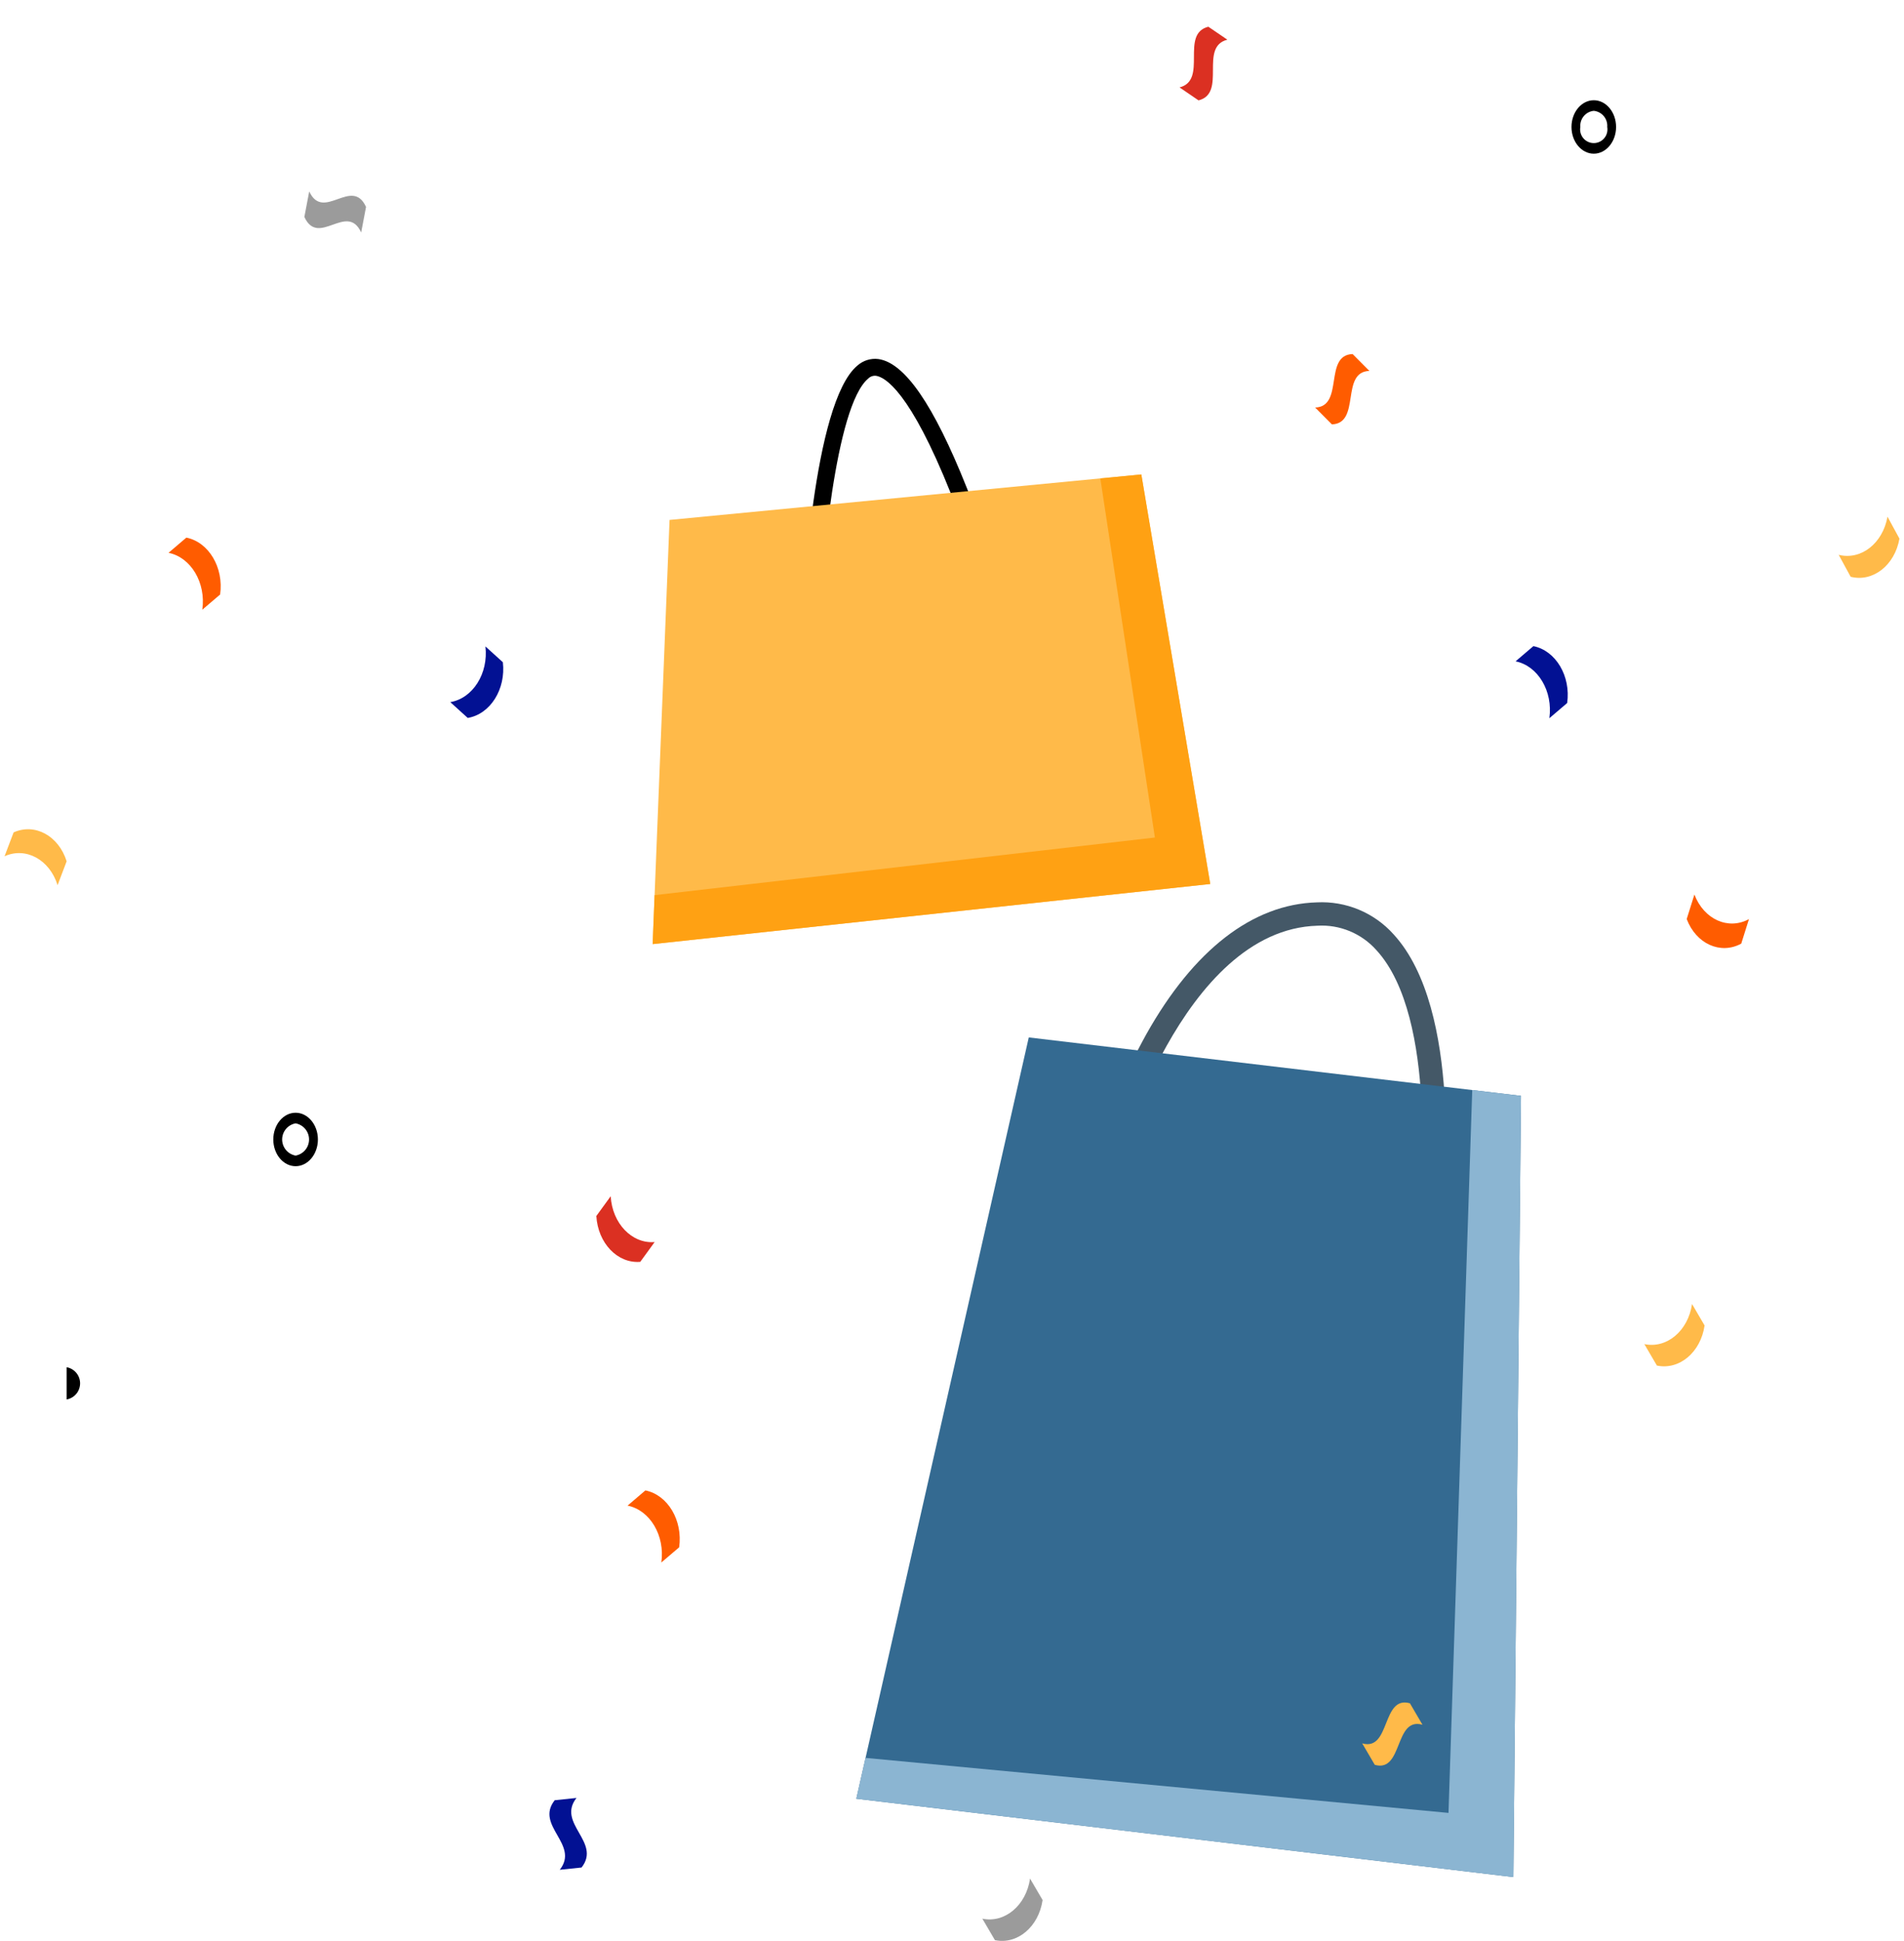 <svg width="209" height="213" viewBox="0 0 209 213" fill="none" xmlns="http://www.w3.org/2000/svg">
<g clip-path="url(#clip0_52_974)">
<path d="M89.867 69.084L88.014 69.002C88.124 66.475 89.234 44.188 94.112 40.123C94.422 39.846 94.787 39.639 95.183 39.515C95.58 39.39 95.998 39.352 96.41 39.403C99.314 39.808 102.486 44.416 106.105 53.491C108.683 59.952 110.54 66.395 110.559 66.459L108.776 66.971C108.758 66.908 106.922 60.543 104.378 54.167C99.886 42.909 97.131 41.378 96.155 41.242C95.998 41.225 95.84 41.244 95.692 41.297C95.543 41.35 95.409 41.437 95.299 41.549C91.7 44.549 90.157 62.442 89.867 69.084Z" fill="black"/>
<path d="M73.496 57.059L71.641 103.609L132.848 97.011L125.282 52.068L73.496 57.059Z" fill="#FFBA49"/>
<path d="M125.282 52.068L120.78 52.502L126.772 91.913L71.855 98.236L71.641 103.609L132.848 97.011L125.282 52.068Z" fill="#FFA113"/>
<path d="M158.35 132.113L155.804 131.831C155.826 131.63 157.94 111.717 151.085 104.27C150.279 103.364 149.279 102.653 148.16 102.189C147.04 101.725 145.831 101.52 144.621 101.591C129.689 102.015 122.668 127.658 122.599 127.917L120.125 127.255C121.504 122.466 123.42 117.849 125.835 113.491C131.037 104.23 137.508 99.229 144.548 99.029C146.124 98.948 147.699 99.221 149.156 99.828C150.613 100.434 151.916 101.359 152.97 102.535C160.613 110.841 158.446 131.249 158.35 132.113Z" fill="#445867"/>
<path d="M112.927 113.851L166.957 120.263L166.119 205.997L93.996 197.401L112.927 113.851Z" fill="#346A91"/>
<path d="M166.957 120.263L161.606 119.627L159 198.955L95.012 192.918L93.996 197.401L166.119 205.997L166.957 120.263Z" fill="#8BB5D2"/>
<path d="M180.498 147.509C182.959 148.025 185.303 146.057 185.734 143.109C186.193 143.893 186.652 144.678 187.111 145.464C186.681 148.411 184.335 150.38 181.877 149.864C181.418 149.078 180.958 148.294 180.498 147.509Z" fill="#FFBA49"/>
<path d="M107.832 210.563C110.293 211.079 112.637 209.11 113.068 206.163C113.527 206.946 113.986 207.731 114.445 208.517C114.015 211.464 111.669 213.434 109.211 212.918C108.752 212.132 108.292 211.347 107.832 210.563Z" fill="#9B9B9B"/>
<path d="M185.994 98.169C187.026 100.893 189.705 102.103 191.981 100.867C191.699 101.765 191.417 102.662 191.134 103.559C188.858 104.793 186.179 103.584 185.148 100.859C185.432 99.963 185.714 99.067 185.994 98.169Z" fill="#FF5C00"/>
<path d="M170.071 78.82C170.486 75.868 168.827 73.074 166.363 72.577C167.015 72.021 167.667 71.465 168.319 70.909C170.781 71.406 172.441 74.202 172.027 77.152C171.376 77.708 170.724 78.264 170.071 78.82Z" fill="#021193"/>
<path d="M22.208 66.91C22.623 63.959 20.964 61.165 18.5 60.668C19.151 60.112 19.803 59.556 20.456 59C22.918 59.497 24.578 62.292 24.164 65.242C23.512 65.798 22.86 66.354 22.208 66.91Z" fill="#FF5C00"/>
<path d="M72.594 171.475C73.01 168.523 71.35 165.729 68.887 165.232C69.538 164.676 70.19 164.12 70.843 163.564C73.305 164.061 74.965 166.857 74.551 169.807C73.899 170.363 73.247 170.919 72.594 171.475Z" fill="#FF5C00"/>
<path d="M201.832 60.889C204.277 61.506 206.674 59.633 207.189 56.703C207.626 57.506 208.063 58.309 208.5 59.113C207.986 62.039 205.587 63.914 203.144 63.299C202.706 62.496 202.269 61.693 201.832 60.889Z" fill="#FFBA49"/>
<path d="M6.321 97.141C5.445 94.338 2.839 92.917 0.5 93.968C0.831 93.097 1.162 92.224 1.494 91.35C3.832 90.301 6.438 91.721 7.315 94.523C6.984 95.395 6.653 96.268 6.321 97.141Z" fill="#FFBA49"/>
<path d="M67.035 131.28C67.208 134.264 69.368 136.516 71.859 136.308C71.333 137.033 70.807 137.754 70.283 138.479C67.791 138.685 65.632 136.432 65.459 133.447C65.984 132.726 66.51 132.003 67.035 131.28Z" fill="#DB3022"/>
<path d="M49.428 77.053C51.902 76.642 53.629 73.905 53.284 70.941C53.923 71.52 54.562 72.098 55.199 72.675C55.542 75.64 53.816 78.376 51.342 78.789C50.705 78.21 50.067 77.631 49.428 77.053Z" fill="#021193"/>
<path d="M150.313 40.706C147.105 40.812 149.411 46.464 146.202 46.573C145.589 45.957 144.977 45.34 144.363 44.724C147.572 44.617 145.266 38.964 148.474 38.856C149.087 39.472 149.7 40.089 150.313 40.706Z" fill="#FF5C00"/>
<path d="M156.142 189.278C153.02 188.392 154.032 194.565 150.908 193.68C150.448 192.895 149.989 192.11 149.529 191.325C152.653 192.211 151.64 186.038 154.765 186.924C155.223 187.709 155.683 188.493 156.142 189.278Z" fill="#FFBA49"/>
<path d="M63.28 197.315C61.074 200.11 66.041 202.157 63.836 204.949C63.039 205.031 62.242 205.116 61.445 205.197C63.651 202.404 58.684 200.359 60.889 197.565C61.687 197.483 62.484 197.4 63.28 197.315Z" fill="#021193"/>
<path d="M134.725 4.355C131.585 5.154 134.701 10.219 131.563 11.016C130.869 10.541 130.171 10.068 129.477 9.592C132.616 8.795 129.497 3.732 132.638 2.933C133.334 3.409 134.03 3.883 134.725 4.355Z" fill="#DB3022"/>
<path d="M33.944 21.004C35.489 24.376 38.638 19.34 40.18 22.71C40.001 23.644 39.824 24.58 39.644 25.514C38.102 22.142 34.955 27.18 33.41 23.808C33.59 22.872 33.768 21.937 33.944 21.004Z" fill="#9B9B9B"/>
<path d="M7.314 153.583C7.729 153.508 8.104 153.29 8.374 152.966C8.643 152.643 8.791 152.235 8.791 151.813C8.791 151.392 8.643 150.984 8.374 150.661C8.104 150.337 7.729 150.119 7.314 150.044" fill="black"/>
<path d="M174.948 16.866C173.598 16.866 172.5 15.55 172.5 13.933C172.5 12.316 173.598 11 174.948 11C176.298 11 177.396 12.316 177.396 13.933C177.396 15.55 176.298 16.866 174.948 16.866ZM174.948 12.163C174.519 12.206 174.124 12.415 173.848 12.746C173.572 13.077 173.436 13.503 173.471 13.933C173.432 14.149 173.441 14.372 173.497 14.584C173.553 14.797 173.655 14.995 173.796 15.163C173.937 15.332 174.113 15.468 174.312 15.561C174.511 15.654 174.728 15.702 174.948 15.702C175.168 15.702 175.385 15.654 175.584 15.561C175.783 15.468 175.959 15.332 176.1 15.163C176.241 14.995 176.343 14.797 176.399 14.584C176.455 14.372 176.464 14.149 176.425 13.933C176.459 13.503 176.324 13.077 176.048 12.746C175.772 12.415 175.377 12.206 174.948 12.163Z" fill="black"/>
<path d="M32.448 127.983C31.098 127.983 30 126.668 30 125.05C30 123.433 31.098 122.117 32.448 122.117C33.798 122.117 34.896 123.433 34.896 125.05C34.896 126.668 33.798 127.983 32.448 127.983ZM32.448 123.281C32.034 123.356 31.659 123.574 31.389 123.897C31.119 124.221 30.971 124.629 30.971 125.05C30.971 125.472 31.119 125.88 31.389 126.203C31.659 126.526 32.034 126.745 32.448 126.82C32.862 126.745 33.237 126.526 33.507 126.203C33.777 125.88 33.925 125.472 33.925 125.05C33.925 124.629 33.777 124.221 33.507 123.897C33.237 123.574 32.862 123.356 32.448 123.281Z" fill="black"/>
</g>
<defs>
<clipPath id="clip0_52_974">
<rect width="208" height="213" fill="white" transform="translate(0.5)"/>
</clipPath>
</defs>
</svg>

